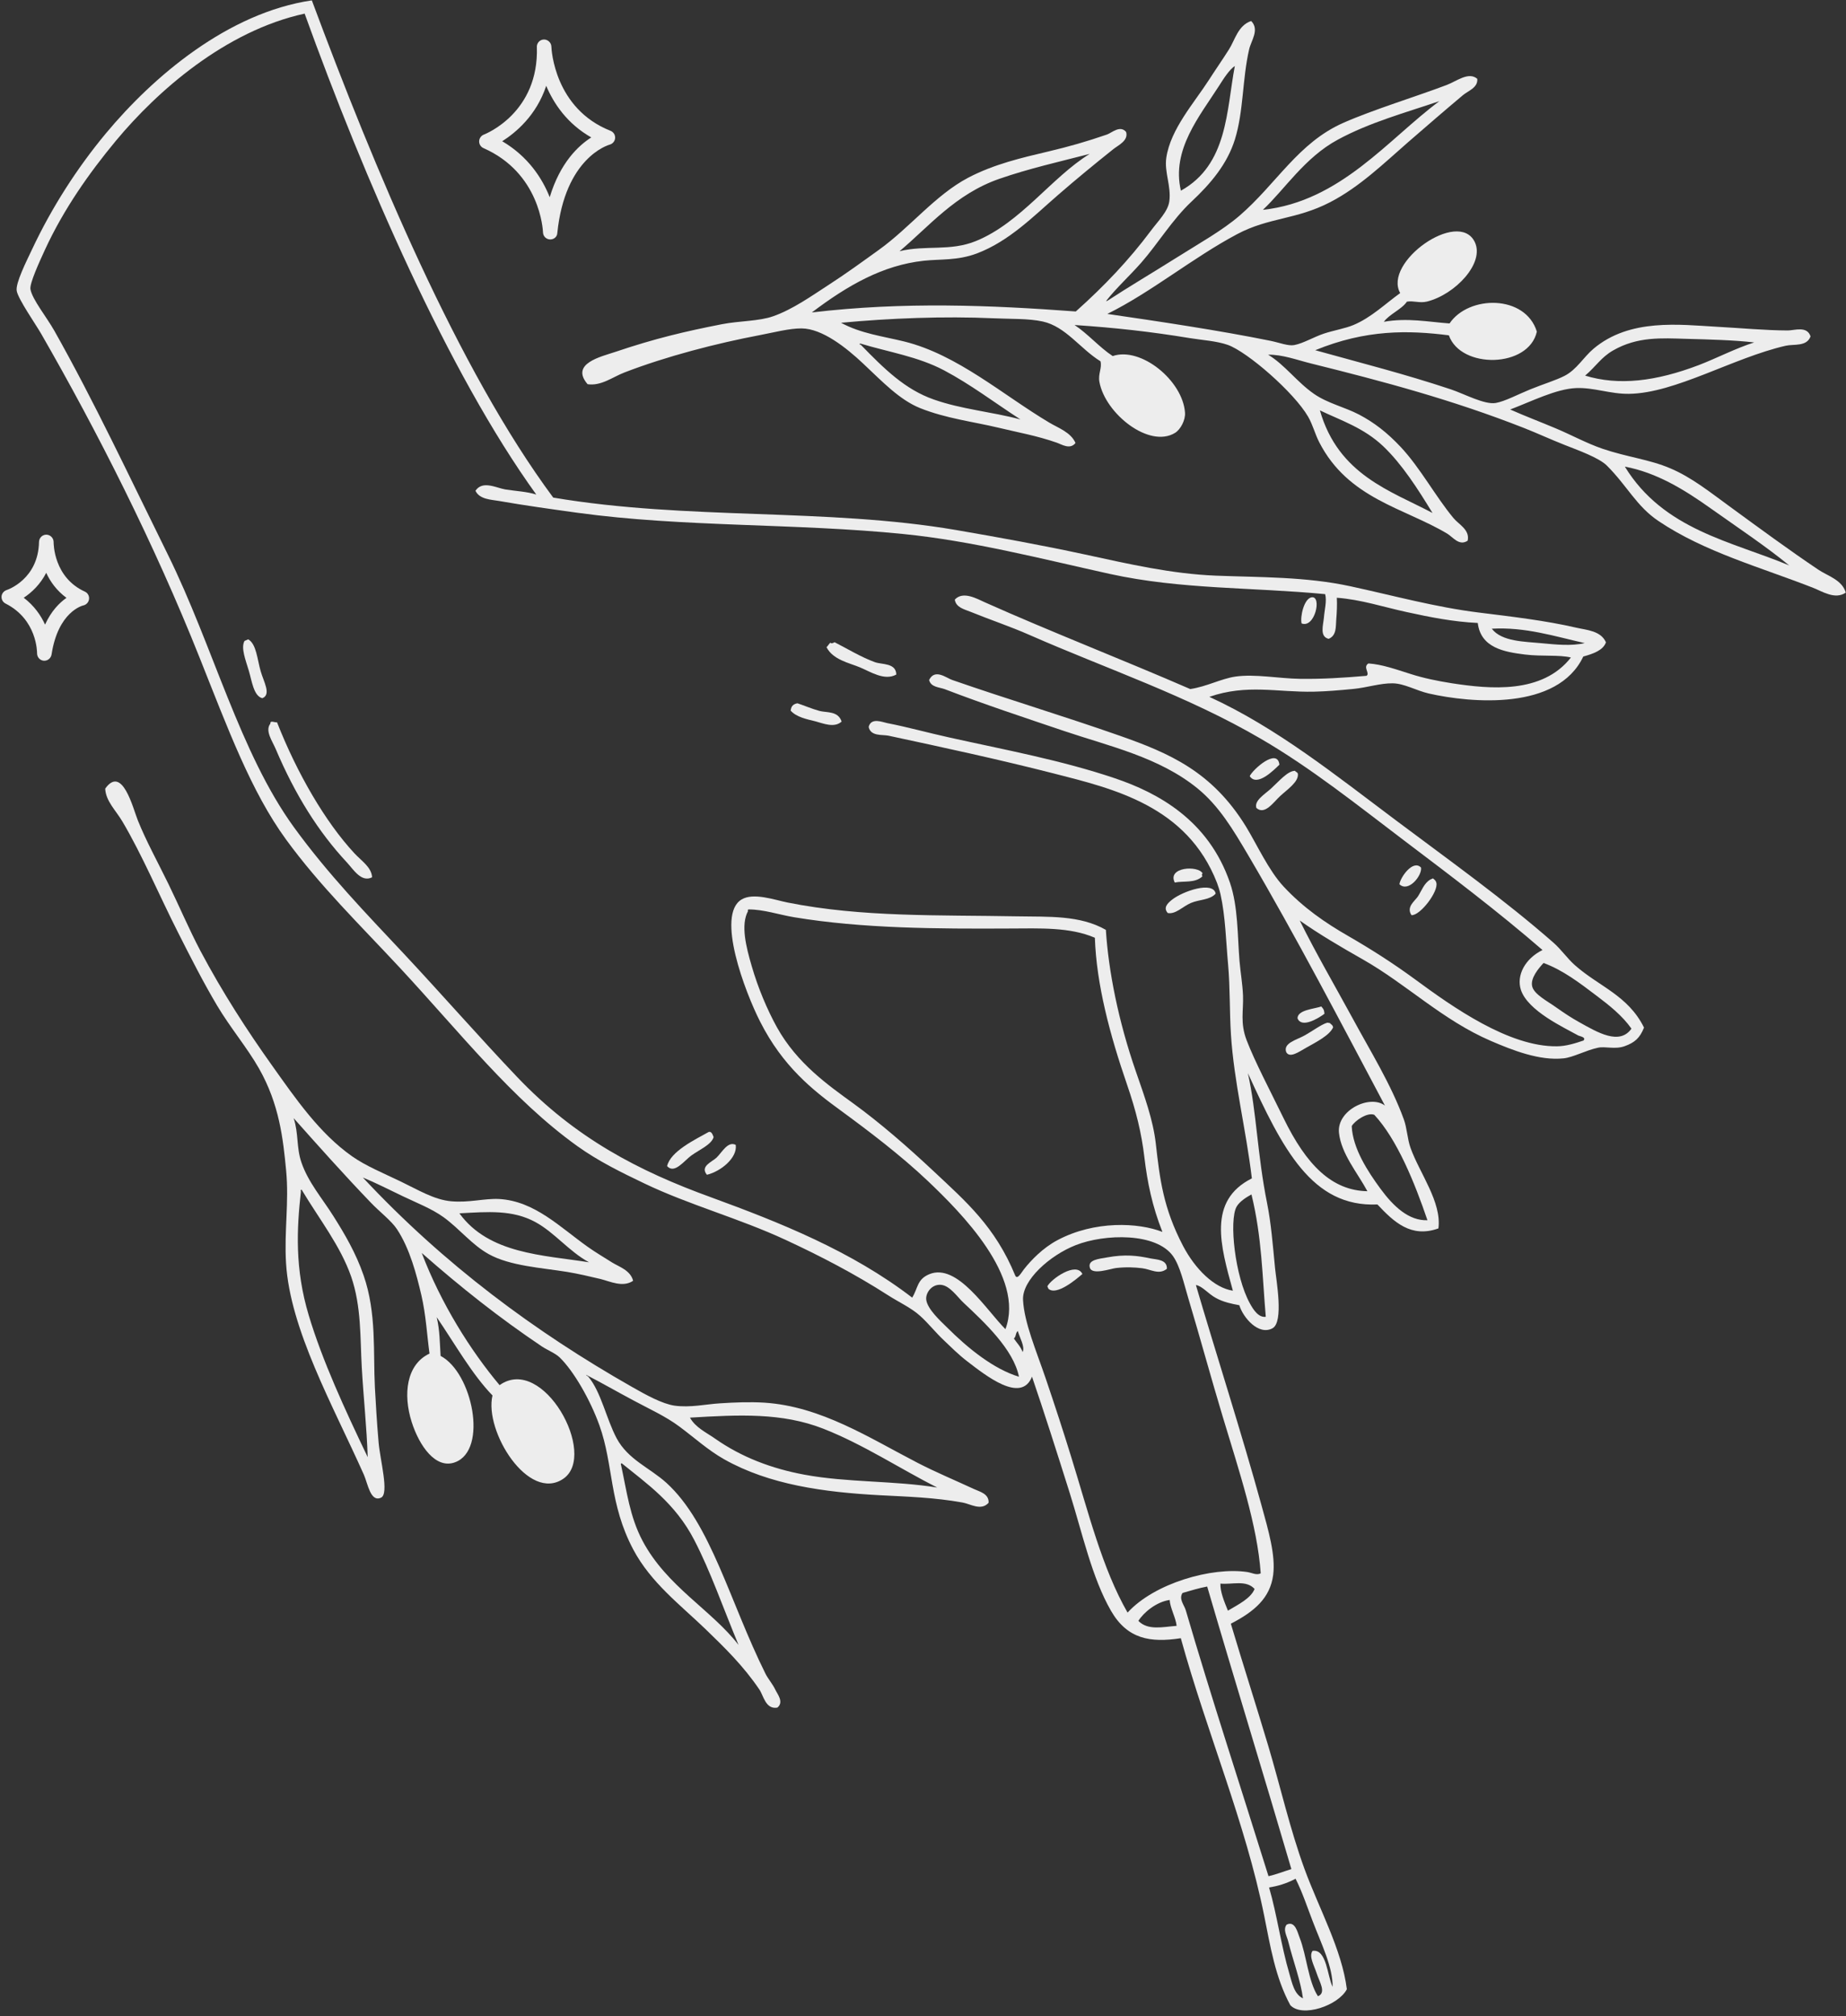 <svg width="163" height="178" viewBox="0 0 163 178" fill="none" xmlns="http://www.w3.org/2000/svg">
<rect x="0" y="0" width="163" height="178" fill="#333333" stroke="none"/>
<g clip-path="url(#clip0_3443_3319)">
<path fill-rule="evenodd" clip-rule="evenodd" d="M97.784 26.555C99.606 25.361 101.884 24.012 103.904 22.739C105.863 21.502 107.934 20.35 109.438 19.053C112.713 16.234 114.621 12.607 118.617 10.845C121.264 9.676 125.028 8.533 127.744 7.502C128.612 7.175 129.678 6.299 130.443 6.96C130.511 7.751 129.626 8.018 129.162 8.413C127.555 9.762 125.957 11.146 124.332 12.555C122.184 14.429 120.069 16.491 117.457 17.849C114.44 19.413 112.051 19.181 109.249 20.668C105.33 22.748 101.661 25.799 97.776 27.716C102.193 28.36 107.642 29.168 112.206 30.096C112.996 30.259 113.753 30.569 114.286 30.466C115.093 30.311 116.004 29.752 116.907 29.452C117.766 29.168 118.772 29.005 119.511 28.695C121.075 28.042 122.338 26.805 123.636 25.876C122.098 23.169 128.758 18.434 130.211 21.347C131.139 23.221 128.483 26.005 126.008 26.624C125.338 26.787 124.822 26.53 124.229 26.633C123.774 27.312 122.674 27.741 122.192 28.412C124.289 28.042 126.094 28.42 127.993 28.558C129.678 26.048 134.688 25.997 135.702 29.28C134.989 32.503 128.99 32.606 127.933 29.606C124.349 29.151 120.619 29.082 116.133 30.921C120.233 32.064 123.971 33.001 128.105 34.376C129.291 34.772 131.079 35.751 132.076 35.579C132.875 35.442 134.087 34.797 135.127 34.376C136.192 33.938 137.421 33.568 138.169 33.173C139.226 32.623 139.819 31.54 140.704 30.792C143.91 28.085 148.327 28.67 151.593 28.85C153.793 28.97 155.804 29.168 157.858 29.177C158.451 29.177 159.56 28.747 159.869 29.701C159.534 30.629 158.391 30.363 157.678 30.526C153.028 31.592 147.923 34.72 143.841 34.772C142.191 34.797 140.73 34.196 139.157 34.264C137.387 34.342 135.213 35.45 133.348 36.155C134.68 36.748 136.012 37.247 137.395 37.831C138.745 38.398 140.111 39.146 141.495 39.619C143.661 40.358 145.62 40.555 147.477 41.346C149.367 42.145 150.966 43.434 152.796 44.767C155.349 46.632 158.013 48.591 160.574 50.31C161.382 50.851 162.654 51.195 162.981 52.321C162.044 52.974 160.909 52.218 160.119 51.908C155.504 50.095 150.51 48.746 146.445 46.004C144.494 44.698 143.686 42.902 141.882 41.105C141.168 40.401 139.303 39.739 138.152 39.283C136.914 38.794 135.702 38.235 134.568 37.788C128.225 35.296 122.158 33.68 115.755 32.09C114.509 31.781 113.254 31.299 111.974 31.317C113.452 32.21 114.518 33.732 116.03 34.78C117.251 35.622 118.72 35.932 120.018 36.611C121.35 37.315 122.484 38.192 123.688 39.473C125.415 41.32 126.739 43.813 128.337 45.738C128.801 46.305 129.807 46.769 129.592 47.74C128.844 48.239 128.294 47.422 127.796 47.121C123.997 44.844 119.047 44.045 116.486 39.043C116.116 38.33 115.927 37.522 115.506 36.791C114.268 34.651 110.152 31.067 108.407 30.449C107.427 30.105 106.13 30.027 105.081 29.856C101.592 29.28 98.463 28.936 94.88 28.695C96.057 29.469 97.071 30.663 98.249 31.437C100.732 30.586 104.436 33.594 104.634 36.43C104.686 37.075 104.247 37.917 103.758 38.218C101.48 39.619 97.596 36.525 97.08 33.732C96.942 33.001 97.32 32.528 97.174 31.901C95.378 30.792 94.106 28.833 92.069 28.386C90.823 28.111 89.199 28.171 87.738 28.102C83.329 27.905 78.585 28.094 74.262 28.498C76.015 29.452 77.94 29.684 79.831 30.148C84.541 31.308 88.563 34.883 92.654 37.315C93.462 37.797 94.553 38.166 94.966 39.112C94.476 39.73 93.762 39.24 93.29 39.077C91.545 38.467 89.904 38.183 88.125 37.754C85.924 37.23 83.527 36.946 81.249 36.035C79.436 35.304 77.94 33.723 76.222 32.107C74.726 30.698 72.612 29.013 70.781 28.996C69.707 28.988 68.349 29.349 67.086 29.589C63.279 30.311 58.818 31.463 55.131 32.889C54.1 33.285 53.077 34.101 51.883 33.921C50.318 32.09 53.094 31.488 54.34 31.067C57.821 29.89 60.485 29.263 63.734 28.627C65.272 28.326 67.017 28.369 68.272 27.922C69.991 27.32 71.641 26.143 73.179 25.146C74.709 24.158 76.17 23.092 77.579 22.078C80.355 20.093 82.564 17.231 85.503 15.684C87.789 14.489 90.222 13.93 92.542 13.38C94.355 12.951 95.911 12.512 97.75 11.876C98.163 11.73 98.91 11.017 99.435 11.653C99.658 12.418 98.739 12.822 98.309 13.165C96.607 14.523 95.06 15.795 93.436 17.205C91.287 19.061 89.121 21.296 86.251 22.379C84.524 23.023 83.054 22.86 81.559 23.023C77.949 23.419 74.855 25.189 71.684 27.587C79.814 26.624 87.454 26.942 94.991 27.501C97.518 25.249 99.718 22.92 101.592 20.41C102.288 19.474 103.122 18.683 103.25 17.772C103.431 16.431 102.795 15.202 102.984 13.93C103.354 11.404 105.433 9.1 106.748 7.055C107.316 6.17 107.934 5.285 108.51 4.374C109.043 3.549 109.309 2.242 110.478 1.855C111.235 2.62 110.47 3.592 110.298 4.356C109.688 7.003 109.816 9.805 109.043 12.306C108.364 14.48 106.92 16.199 105.193 17.815C103.517 19.388 102.219 21.545 100.775 23.186C99.71 24.398 98.575 25.412 97.664 26.581C97.716 26.581 97.75 26.564 97.784 26.555ZM109.034 5.826C108.553 6.153 108.08 6.883 107.634 7.588C105.949 10.226 103.414 13.234 104.273 16.835C108.416 14.532 108.287 9.771 109.034 5.826ZM79.427 22.181C81.756 21.614 83.888 22.215 86.182 21.279C90.136 19.663 92.86 15.649 96.22 13.587C93.565 14.274 90.875 14.876 88.245 15.787C84.352 17.136 82.005 20.024 79.427 22.181ZM75.955 30.328C75.843 30.406 75.947 30.457 75.998 30.431C78.087 32.58 79.917 34.385 82.444 35.27C84.893 36.138 87.557 36.353 90.101 37.032C87.824 35.554 85.701 33.938 83.363 32.7C81.034 31.471 78.508 31.102 75.955 30.328ZM111.51 18.528C118.376 17.781 122.588 12.272 127.1 8.929C124.092 9.951 120.929 10.811 118.127 12.332C115.205 13.905 113.409 16.758 111.51 18.528ZM116.546 36.233C118.179 41.939 122.811 43.34 126.489 45.291C125.183 43.151 123.799 40.985 122.141 39.404C120.422 37.771 118.411 37.126 116.546 36.233ZM139.965 33.164C142.913 34.067 146.187 33.689 150.02 32.228C151.602 31.617 153.269 30.749 154.893 30.234C153.123 30.027 151.017 29.976 148.886 29.916C146.712 29.856 144.597 29.701 142.44 30.939C141.383 31.54 140.911 32.365 139.965 33.164ZM143.472 41.2C146.901 46.795 152.9 47.792 157.987 49.923C155.908 48.221 153.441 46.58 151.078 44.904C148.688 43.203 146.265 41.724 143.472 41.2Z" fill="#EDEDED"/>
<path fill-rule="evenodd" clip-rule="evenodd" d="M84.987 132.66C82.521 132.213 80.123 132.145 77.691 132.016C72.758 131.749 67.928 131.096 63.931 128.836C62.531 128.045 61.379 126.988 59.995 125.957C58.749 125.029 57.314 124.393 55.93 123.645C54.538 122.906 53.154 122.106 51.753 121.385C51.796 121.496 51.891 121.471 51.951 121.556C53.06 122.863 53.541 125.278 54.443 126.979C55.457 128.879 57.374 129.592 58.844 130.924C62.771 134.499 64.43 141.426 67.593 147.778C67.799 148.199 68.237 148.706 68.46 149.187C68.641 149.574 69.243 150.278 68.641 150.768C67.601 150.949 67.421 149.711 67.051 149.17C65.65 147.099 64.009 145.491 62.298 143.841C60.107 141.727 57.468 139.742 55.913 136.803C53.773 132.763 54.185 129.36 52.931 125.854C52.132 123.619 50.67 121.067 49.424 119.855C49.02 119.468 48.359 119.219 47.852 118.884C44.07 116.34 40.718 113.684 37.238 110.625C38.948 115.111 41.543 119.236 44.113 122.296C47.946 119.571 52.81 128.44 49.751 130.555C46.666 132.677 42.738 126.361 43.486 123.207C41.672 121.333 40.177 118.669 38.561 116.297C38.845 117.5 38.828 118.591 38.905 119.717C41.707 121.178 43.116 128.002 40.194 129.102C38.475 129.755 37.023 127.658 36.352 125.553C35.57 123.095 35.888 120.465 37.925 119.511C37.702 117.87 37.616 116.116 37.203 114.337C36.791 112.584 36.198 110.255 35.046 108.519C34.565 107.788 33.525 106.998 32.76 106.199C30.465 103.818 27.973 101.025 25.928 98.722C26.375 100.062 26.16 101.308 26.615 102.632C27.217 104.394 28.454 105.803 29.451 107.393C30.422 108.931 31.419 110.616 32.107 112.61C33.267 115.953 32.941 119.408 33.104 122.51C33.19 124.006 33.258 125.372 33.43 127.349C33.559 128.896 34.384 131.887 33.645 132.231C32.717 132.669 32.476 130.993 32.133 130.211C29.382 124.049 25.61 117.38 25.257 111.518C25.085 108.699 25.532 106.164 25.266 103.354C24.999 100.569 24.673 97.501 22.859 94.321C21.828 92.508 20.35 90.763 19.172 88.787C17.961 86.75 16.869 84.601 15.743 82.375C14.059 79.058 12.555 75.483 10.81 72.535C10.234 71.555 9.341 70.739 9.289 69.63C10.802 67.507 11.738 71.357 12.177 72.449C12.899 74.245 13.913 76.084 14.867 78.035C15.803 79.952 16.68 82.023 17.694 83.948C19.654 87.644 21.863 91.047 24.02 94.072C26.117 97.02 28.205 100.062 31.084 102.09C32.304 102.95 33.903 103.603 35.364 104.308C36.937 105.064 38.329 105.924 39.825 106.061C41.432 106.207 42.781 105.795 44.079 105.863C47.215 106.044 49.45 108.356 51.917 110.1C52.57 110.564 53.3 110.994 54.048 111.467C54.632 111.836 55.672 112.146 55.904 113.083C55.002 113.701 53.859 113.134 53.034 112.928C52.054 112.696 51.066 112.464 50.086 112.3C47.8 111.931 45.033 111.776 43.151 110.728C41.655 109.894 40.615 108.528 39.18 107.479C38.14 106.723 36.782 106.199 35.562 105.614C34.341 105.03 33.164 104.428 32.038 103.964C39.249 111.682 47.276 117.603 55.784 122.442C57.047 123.164 58.483 123.954 59.574 124.109C60.966 124.298 62.307 123.98 63.562 123.903C64.868 123.817 66.243 123.765 67.489 123.843C72.491 124.161 76.788 126.971 81.034 129.162C82.667 130.005 84.386 130.718 85.993 131.466C86.483 131.698 87.342 131.878 87.291 132.686C86.62 133.425 85.692 132.781 84.987 132.66ZM26.632 105.038C26.529 105.055 26.546 105.124 26.572 105.193C26.203 108.493 26.022 112 27.26 116.125C28.454 120.113 30.422 124.384 32.468 128.655C32.382 126.017 32.098 123.43 31.944 120.723C31.797 118.127 31.918 115.351 31.007 112.713C30.053 109.989 28.239 107.711 26.632 105.038ZM40.564 107.127C43.176 110.719 47.946 110.805 52.011 111.45C50.249 110.496 48.969 108.82 47.276 107.9C45.247 106.8 43.108 106.989 40.564 107.127ZM60.923 125.166C61.413 126.043 62.359 126.472 63.132 127.014C65.461 128.647 68.108 129.661 71.03 130.202C74.82 130.907 78.945 130.718 82.753 131.337C79.521 129.704 76.247 127.538 72.706 126.146C69.045 124.711 65.263 124.908 60.923 125.166ZM54.899 129.197C54.796 129.214 54.813 129.283 54.839 129.351C55.346 131.672 55.603 133.906 56.738 136.046C58.869 140.069 62.831 142.148 65.212 145.234C63.794 141.822 62.737 138.736 61.301 135.969C59.617 132.712 57.099 130.984 54.899 129.197Z" fill="#EDEDED"/>
<path fill-rule="evenodd" clip-rule="evenodd" d="M85.434 120.215C84.644 119.614 83.982 118.943 83.329 118.325C82.573 117.611 81.962 116.821 81.24 116.176C80.467 115.471 79.35 114.964 78.404 114.354C75.448 112.455 72.388 110.873 69.389 109.481C65.246 107.556 60.872 106.396 56.876 104.479C54.779 103.474 52.836 102.52 50.971 101.188C45.205 97.045 40.693 91.244 35.304 85.443C31.789 81.662 28.265 78.241 25.266 74.133C22.155 69.87 20.118 64.318 17.626 58.07C13.621 48.006 8.593 38.089 3.634 29.468C3.127 28.592 1.615 26.426 1.477 25.687C1.348 25.008 2.362 23.014 2.818 22.043C4.58 18.287 6.84 14.798 9.324 11.807C13.543 6.728 20.144 1.125 27.535 0.033C33.027 14.798 40.426 32.58 48.849 43.933C60.743 45.944 72.887 44.827 84.412 46.795C88.21 47.448 92.043 48.144 95.816 48.96C99.666 49.794 103.405 50.662 107.341 50.825C111.329 50.98 115.299 50.911 119.236 51.762C123.051 52.587 126.747 53.61 130.58 54.083C133.485 54.444 136.459 54.787 139.2 55.423C140.094 55.63 141.349 55.681 141.804 56.712C141.555 57.417 140.695 57.718 139.802 57.967C137.533 62.763 129.893 62.075 126.171 61.233C125.045 60.975 124.014 60.348 122.974 60.331C121.883 60.313 120.671 60.717 119.493 60.829C118.316 60.941 117.173 61.044 116.021 61.07C112.79 61.138 110.117 60.373 106.783 61.525C112.756 64.267 117.912 68.426 123.284 72.448C127.916 75.921 132.866 79.453 137.172 83.234C137.859 83.836 138.375 84.609 139.063 85.219C141.16 87.085 143.764 87.884 145.165 90.728C144.795 91.657 144.339 92.052 143.454 92.37C142.595 92.679 141.753 92.361 141.091 92.507C140.008 92.74 138.908 93.358 138.057 93.444C135.934 93.668 133.562 92.731 131.646 91.906C127.374 90.067 124.237 86.93 120.344 84.713C118.342 83.578 116.46 82.469 114.767 81.275C116.167 84.111 117.835 86.973 119.399 89.843C120.997 92.8 122.828 95.73 123.954 98.824C124.246 99.624 124.263 100.56 124.555 101.368C125.355 103.594 127.306 106.121 127.013 108.458C124.598 109.326 123.086 107.9 121.625 106.344C115.841 106.602 113.254 101.445 110.186 94.751C110.968 98.248 111.011 101.91 111.888 106.258C112.231 107.986 112.377 109.791 112.584 111.948C112.687 113.039 113.374 116.726 112.36 117.276C111.131 117.946 109.756 116.322 109.43 115.239C108.742 115.11 108.037 114.973 107.367 114.603C106.679 114.234 106.155 113.538 105.597 113.46C107.229 119.038 109.722 126.824 111.38 132.875C112.008 135.152 112.644 137.318 112.42 139.054C112.154 141.082 110.779 142.277 108.682 143.36C109.739 146.901 110.899 150.51 111.991 154.163C113.065 157.772 113.907 161.511 115.188 165.017C116.468 168.515 118.488 172.133 118.926 175.631C118.196 177.058 114.99 178.175 113.933 177.041C112.601 174.591 112.163 171.79 111.621 169.117C109.971 160.935 106.568 152.977 104.264 144.64C101.557 145.061 99.538 144.709 98.102 142.225C96.418 139.303 95.576 135.384 94.458 131.826C93.298 128.139 92.164 124.59 91.124 121.547C90.178 123.962 87.016 121.427 85.434 120.215ZM80.544 114.569C81.069 113.735 80.957 112.953 82.065 112.498C84.523 111.492 87.085 115.66 88.778 117.353C90.522 112.73 84.867 107.066 81.919 104.264C79.539 102.004 76.608 99.787 74.236 98.051C71.769 96.255 69.123 94.166 67.111 90.187C65.788 87.583 63.201 80.785 65.478 79.418C66.527 78.782 68.383 79.453 69.544 79.685C76.11 81 82.899 80.776 89.852 80.905C92.576 80.957 95.352 80.785 97.647 82.1C97.879 85.744 98.747 90.135 100.294 94.596C101.042 96.762 101.815 98.85 102.056 100.973C102.408 104.067 102.7 106.636 104.462 110.005C105.536 112.051 107.212 113.709 108.862 113.959C107.771 110.005 106.602 106.018 110.538 104.041C110.014 99.658 108.957 95.533 108.69 91.321C108.562 89.276 108.622 87.231 108.441 85.177C108.252 83.131 108.209 80.94 107.771 78.963C107.694 78.628 107.573 78.25 107.461 77.949C104.814 71.151 98.317 69.638 93.04 68.289C88.193 67.051 83.372 66.011 78.447 64.954C77.914 64.843 76.874 65.032 76.703 64.181C76.918 63.321 77.914 63.76 78.344 63.846C80.166 64.198 81.954 64.705 83.879 65.126C88.717 66.2 93.728 67.12 98.455 68.719C102.236 69.999 106.705 72.397 108.605 77.94C109.326 80.046 109.266 82.624 109.447 84.841C109.533 85.856 109.713 86.852 109.756 87.892C109.808 89.25 109.49 90.307 110.074 91.837C110.805 93.745 112.154 96.297 113.331 98.713C115.36 102.881 117.611 105.115 120.74 105.175C119.863 103.542 118.428 101.875 118.23 100.019C118.024 98.016 120.963 96.607 122.287 97.612C118.393 90.281 114.423 82.658 110.246 75.56C108.854 73.196 107.642 71.168 105.743 69.612C102.339 66.845 97.956 65.891 93.96 64.542C90.428 63.347 86.956 62.204 83.415 60.846C82.951 60.674 82.194 60.683 82.04 60.038C82.547 58.998 83.569 59.867 84.085 60.038C88.932 61.723 93.934 63.227 98.859 64.954C103.259 66.501 107.023 68.117 110.014 72.973C110.968 74.528 112.016 76.857 113.349 78.284C115.076 80.132 116.975 81.455 119.09 82.667C121.023 83.784 122.94 84.996 124.968 86.483C128.26 88.906 133.253 92.447 137.49 92.379C138.289 92.37 139.08 92.121 139.819 91.871C140.085 91.571 139.484 91.493 139.372 91.433C138.117 90.728 134.903 89.259 134.293 87.394C133.889 86.139 134.628 84.661 136.201 83.879C132.213 80.424 128.045 77.287 123.937 74.176C119.811 71.048 115.772 67.816 111.363 65.246C104.823 61.422 97.784 59.084 90.9 56.059C89.207 55.312 87.463 54.736 85.666 54.005C85.177 53.807 84.403 53.636 84.308 52.94C85.039 52.149 86.268 52.871 86.964 53.18C92.791 55.784 99.211 58.276 105.098 60.838C106.576 60.614 107.805 59.927 109.086 59.737C110.805 59.488 112.927 59.909 114.784 59.935C116.743 59.961 118.574 59.849 120.662 59.669C120.997 59.437 120.31 58.913 120.826 58.577C122.029 58.655 123.241 59.093 124.547 59.505C125.733 59.884 126.919 60.124 128.225 60.331C131.551 60.838 136.175 61.293 138.71 58.053C137.67 57.795 136.158 57.976 134.637 57.787C132.832 57.563 130.743 57.202 130.486 55.002C128.294 54.899 126.249 54.486 124.203 54.039C122.175 53.601 120.164 52.931 118.041 52.776C118.075 53.378 118.041 54.091 117.989 54.71C117.938 55.286 118.041 56.111 117.319 56.403C116.503 56.214 116.838 55.2 116.898 54.547C116.95 53.859 117.173 53.06 117.01 52.458C110.53 51.839 104.273 52.054 97.991 50.671C91.949 49.339 85.856 47.757 79.745 47.147C70.162 46.184 60.382 46.562 50.989 45.273C48.694 44.955 46.382 44.637 44.027 44.225C43.374 44.113 42.343 44.096 41.982 43.331C42.609 42.394 43.804 43.073 44.603 43.211C45.557 43.365 46.537 43.4 47.353 43.666C39.575 32.889 32.15 15.752 26.899 1.202C19.895 2.732 13.887 8.034 10.235 12.426C7.854 15.297 5.619 18.477 3.969 22.052C3.497 23.083 2.594 25.034 2.689 25.541C2.852 26.443 4.107 27.982 4.803 29.211C8.344 35.502 11.395 42.033 14.815 48.952C18.829 57.082 21.166 66.441 25.962 73.05C28.979 77.201 32.322 80.647 35.691 84.24C39.051 87.832 42.394 91.657 45.652 95.077C50.8 100.492 56.394 103.396 62.797 105.717C68.839 107.926 75.173 110.444 80.544 114.569ZM66.106 80.295C66.003 80.312 66.028 80.381 66.046 80.45C65.393 81.662 65.874 83.587 66.372 85.288C66.939 87.248 67.747 89.147 68.598 90.694C70.386 93.908 73.136 95.816 75.371 97.441C77.7 99.134 80.115 101.231 82.444 103.414C85.28 106.078 87.875 108.295 89.654 112.644C89.852 113.005 90.196 112.334 90.419 112.059C91.038 111.277 92.069 110.186 93.384 109.49C96.676 107.745 100.535 107.943 102.64 108.768C101.738 106.49 101.308 104.376 101.05 102.193C100.792 100.019 100.32 98.094 99.503 95.722C98.008 91.382 96.813 86.921 96.676 82.796C94.467 81.842 91.811 81.971 89.173 81.98C82.762 82.014 76.161 81.988 70.111 80.983C68.779 80.759 67.438 80.295 66.106 80.295ZM131.723 55.509C132.6 56.661 134.637 56.644 136.106 56.79C137.395 56.91 138.727 57.056 139.931 56.781C137.258 56.179 134.688 55.346 131.723 55.509ZM144.056 90.823C143.265 89.689 142.096 88.76 141.013 87.944C139.449 86.758 138.023 85.666 136.295 85.022C135.866 85.486 135.092 86.38 135.298 87.119C135.487 87.806 136.656 88.408 137.352 88.906C138.169 89.482 138.77 89.878 139.484 90.273C141.074 91.158 142.999 92.31 144.056 90.823ZM89.972 121.556C89.499 119.141 86.887 116.717 85.073 115.016C84.541 114.517 83.887 113.529 83.114 113.443C82.254 113.349 81.696 114.191 81.79 114.784C81.919 115.609 83.019 116.606 83.604 117.182C85.486 119.064 87.729 120.869 89.972 121.556ZM119.356 99.426C119.442 101.403 120.783 103.439 121.891 104.952C123.051 106.533 124.409 107.797 126.042 107.736C124.925 104.453 123.369 100.603 121.35 98.429C120.722 98.18 119.614 98.97 119.356 99.426ZM99.563 142.38C101.935 139.776 107.023 138.332 110.126 138.796C110.53 138.856 110.968 139.114 111.32 138.908C111.02 134.671 109.438 129.97 107.96 125.063C106.963 121.762 105.966 118.093 104.9 114.535C104.531 113.297 104.204 111.802 103.577 110.908C102.099 108.819 97.561 108.922 94.983 109.937C92.688 110.839 90.239 113.031 90.333 114.775C90.436 116.778 91.502 119.261 92.327 121.685C93.118 124.014 93.908 126.429 94.579 128.612C96.109 133.536 97.32 138.47 99.563 142.38ZM110.504 105.459C110.057 105.7 109.447 106.086 109.189 106.542C108.51 107.762 109.043 112.695 110.366 115.085C110.676 115.652 111.131 116.348 111.767 116.262C111.458 112.695 111.432 109.258 110.504 105.459ZM89.869 117.517C89.654 117.697 89.74 117.998 89.525 118.179C89.783 118.574 90.093 118.84 90.299 119.373C90.514 118.9 90.058 118.153 89.869 117.517ZM104.419 140.644C104.058 141.177 104.565 141.701 104.703 142.174C106.903 149.711 109.601 157.927 112.008 165.653C112.661 165.507 113.357 165.232 114.027 165.026C111.595 156.724 109.017 148.37 106.593 140.077C105.897 140.206 105.158 140.429 104.419 140.644ZM103.285 141.263C102.107 141.426 100.981 142.371 100.517 143.11C101.36 143.978 102.674 143.643 103.895 143.549C103.826 142.835 103.31 141.95 103.285 141.263ZM107.762 139.819C107.736 140.524 108.08 141.366 108.424 142.208C109.387 141.641 110.452 141.108 110.779 140.292C110.031 139.466 108.794 139.922 107.762 139.819ZM112.059 166.65C112.756 169.031 113.108 171.738 113.856 174.282C114.088 175.064 114.268 176.069 115.05 176.439C114.853 174.901 114.182 173.139 113.744 171.394C113.624 170.93 113.263 170.346 113.615 169.925C114.371 169.572 114.569 170.621 114.758 171.085C115.368 172.623 115.514 174.944 116.374 176.25C117.139 175.949 116.503 174.978 116.271 174.256C116.03 173.517 115.549 172.718 115.901 172.245C117.156 172.056 117.207 174.531 117.671 175.425C117.68 173.646 116.7 171.695 115.927 169.675C115.437 168.412 115.007 167.08 114.397 165.877C113.555 166.324 112.79 166.53 112.059 166.65Z" fill="#EDEDED"/>
<path fill-rule="evenodd" clip-rule="evenodd" d="M21.588 56.592C21.253 57.211 21.691 58.277 21.974 59.231C22.241 60.125 22.396 61.448 23.16 61.646C23.977 61.336 23.281 60.185 23.023 59.282C22.714 58.225 22.645 56.859 21.914 56.446C21.803 56.498 21.691 56.549 21.588 56.592Z" fill="#EDEDED"/>
<path fill-rule="evenodd" clip-rule="evenodd" d="M23.874 63.889C23.384 64.516 24.029 65.393 24.338 66.115C26.057 70.171 28.12 73.454 30.621 76.135C31.205 76.763 31.901 77.94 32.855 77.459C32.812 76.565 31.901 75.998 31.291 75.336C28.73 72.577 26.229 68.28 24.459 63.768C24.295 63.828 23.84 63.553 23.874 63.889Z" fill="#EDEDED"/>
<path fill-rule="evenodd" clip-rule="evenodd" d="M72.981 57.142C73.549 58.251 74.95 58.517 75.929 58.921C76.892 59.325 78.104 60.133 79.144 59.557C79.118 58.517 77.88 58.689 77.261 58.466C76.041 58.028 74.812 57.271 73.695 56.704C73.549 56.781 73.394 56.85 73.325 56.739C73.179 56.867 73.119 57.014 72.981 57.142Z" fill="#EDEDED"/>
<path fill-rule="evenodd" clip-rule="evenodd" d="M69.811 62.737C70.318 63.322 71.254 63.502 72.011 63.691C72.672 63.863 73.661 64.302 74.314 63.709C74.004 62.755 72.999 62.935 72.372 62.772C71.675 62.583 71.057 62.308 70.412 62.093C69.922 62.187 69.862 62.462 69.811 62.737Z" fill="#EDEDED"/>
<path fill-rule="evenodd" clip-rule="evenodd" d="M114.93 55.045C116.099 55.492 116.735 52.63 115.832 52.733C115.136 52.828 114.784 54.486 114.93 55.045Z" fill="#EDEDED"/>
<path fill-rule="evenodd" clip-rule="evenodd" d="M110.35 68.529C110.994 69.509 112.498 67.971 112.971 67.515C112.799 65.985 110.607 67.945 110.35 68.529Z" fill="#EDEDED"/>
<path fill-rule="evenodd" clip-rule="evenodd" d="M110.934 71.331C111.664 72.001 112.446 70.833 113.031 70.291C113.658 69.707 114.672 69.045 114.603 68.332C114.56 68.143 114.423 68.194 114.354 68.057C113.71 68.048 112.919 68.993 112.231 69.621C111.656 70.145 110.736 70.678 110.934 71.331Z" fill="#EDEDED"/>
<path fill-rule="evenodd" clip-rule="evenodd" d="M103.732 77.922C104.488 77.759 105.52 78 106.173 77.373C106.104 77.252 106.113 77.175 106.19 77.115C105.803 76.384 103.036 76.547 103.732 77.922Z" fill="#EDEDED"/>
<path fill-rule="evenodd" clip-rule="evenodd" d="M103.113 80.613C103.809 80.742 104.428 80.037 105.15 79.727C105.915 79.401 106.826 79.478 107.342 78.902C107.127 77.759 104.428 78.688 103.491 79.435C103.053 79.779 102.709 80.157 103.113 80.613Z" fill="#EDEDED"/>
<path fill-rule="evenodd" clip-rule="evenodd" d="M58.904 102.958C59.557 103.689 60.4 102.486 61.044 102.022C61.783 101.489 62.823 101.059 63.012 100.397C62.909 100.122 62.806 99.865 62.566 99.95C61.371 100.621 59.205 101.652 58.904 102.958Z" fill="#EDEDED"/>
<path fill-rule="evenodd" clip-rule="evenodd" d="M62.42 103.723C63.64 103.431 65.127 102.228 64.964 101.085C64.267 100.724 63.743 101.755 63.279 102.202C62.858 102.598 61.792 102.967 62.42 103.723Z" fill="#EDEDED"/>
<path fill-rule="evenodd" clip-rule="evenodd" d="M123.567 78.069C124.349 78.834 125.587 77.304 125.475 76.599C124.771 75.86 123.653 77.45 123.567 78.069Z" fill="#EDEDED"/>
<path fill-rule="evenodd" clip-rule="evenodd" d="M124.633 80.801C125.398 80.853 127.048 78.696 126.825 77.931C126.756 77.69 126.645 77.673 126.533 77.553C126.464 77.587 126.387 77.613 126.318 77.647C125.751 77.948 125.527 78.653 125.192 79.16C124.926 79.555 124.144 80.079 124.633 80.801Z" fill="#EDEDED"/>
<path fill-rule="evenodd" clip-rule="evenodd" d="M114.569 89.903C114.913 90.806 116.374 89.938 116.95 89.508C116.907 89.156 116.907 89.138 116.666 88.863C116.039 89.087 114.587 89.156 114.569 89.903Z" fill="#EDEDED"/>
<path fill-rule="evenodd" clip-rule="evenodd" d="M113.572 92.894C113.881 93.461 114.706 92.86 115.317 92.516C116.271 91.983 117.414 91.399 117.714 90.703C117.663 90.462 117.517 90.453 117.422 90.324C117.328 90.341 117.267 90.264 117.164 90.307C116.683 90.445 115.867 91.046 115.222 91.407C114.492 91.82 113.28 92.086 113.572 92.894Z" fill="#EDEDED"/>
<path fill-rule="evenodd" clip-rule="evenodd" d="M103.035 112.025C103.07 111.192 102.116 111.217 101.617 111.114C100.406 110.856 99.349 110.728 97.75 111.02C97.037 111.149 96.014 111.226 96.237 111.939C96.444 112.601 98.085 112.008 98.541 111.957C99.434 111.853 100.225 111.896 100.844 111.974C101.6 112.06 102.331 112.593 103.035 112.025Z" fill="#EDEDED"/>
<path fill-rule="evenodd" clip-rule="evenodd" d="M92.481 113.572C92.516 113.641 92.542 113.718 92.576 113.787C93.272 114.423 94.982 112.996 95.575 112.481C95.025 111.346 92.774 112.962 92.481 113.572Z" fill="#EDEDED"/>
<path d="M3.918 58.337C3.9 58.337 3.883 58.337 3.866 58.337C3.531 58.311 3.273 58.027 3.273 57.683C3.273 57.546 3.265 54.693 0.497 53.292C0.257 53.172 0.119 52.931 0.136 52.664C0.153 52.407 0.334 52.183 0.583 52.097C0.695 52.063 3.385 51.126 3.445 47.843C3.454 47.491 3.737 47.207 4.09 47.207H4.098C4.451 47.216 4.734 47.508 4.734 47.86C4.734 47.989 4.734 50.98 7.493 52.235C7.742 52.346 7.897 52.613 7.862 52.896C7.828 53.171 7.63 53.395 7.355 53.455C7.269 53.472 5.129 54.022 4.554 57.778C4.502 58.105 4.227 58.337 3.918 58.337ZM2.096 52.776C3.032 53.489 3.617 54.349 3.978 55.148C4.528 53.936 5.258 53.214 5.869 52.785C4.992 52.14 4.433 51.341 4.081 50.576C3.557 51.599 2.8 52.312 2.096 52.776Z" fill="#EDEDED"/>
<path d="M48.591 21.141C48.583 21.141 48.574 21.141 48.574 21.141C48.23 21.133 47.955 20.858 47.947 20.522C47.938 20.307 47.697 15.288 42.696 13.08C42.455 12.976 42.3 12.736 42.309 12.47C42.318 12.212 42.481 11.98 42.721 11.885C42.919 11.808 47.594 9.934 47.405 4.142C47.405 4.116 47.405 4.09 47.405 4.064C47.44 3.746 47.697 3.497 48.024 3.488C48.359 3.48 48.677 3.755 48.686 4.116C48.694 4.356 48.952 9.59 53.911 11.55C54.169 11.653 54.332 11.911 54.315 12.186C54.298 12.461 54.1 12.701 53.834 12.77C53.679 12.813 49.889 13.939 49.21 20.574C49.202 20.892 48.926 21.141 48.591 21.141ZM44.346 12.47C46.675 13.845 47.895 15.787 48.54 17.411C49.451 14.386 51.058 12.865 52.209 12.134C50.078 10.922 48.892 9.143 48.23 7.579C47.371 10.183 45.549 11.705 44.346 12.47Z" fill="#EDEDED"/>
</g>
<defs>
<clipPath id="clip0_3443_3319">
<rect width="162.853" height="177.497" fill="white" transform="translate(0.137 0.033)"/>
</clipPath>
</defs>
</svg>
